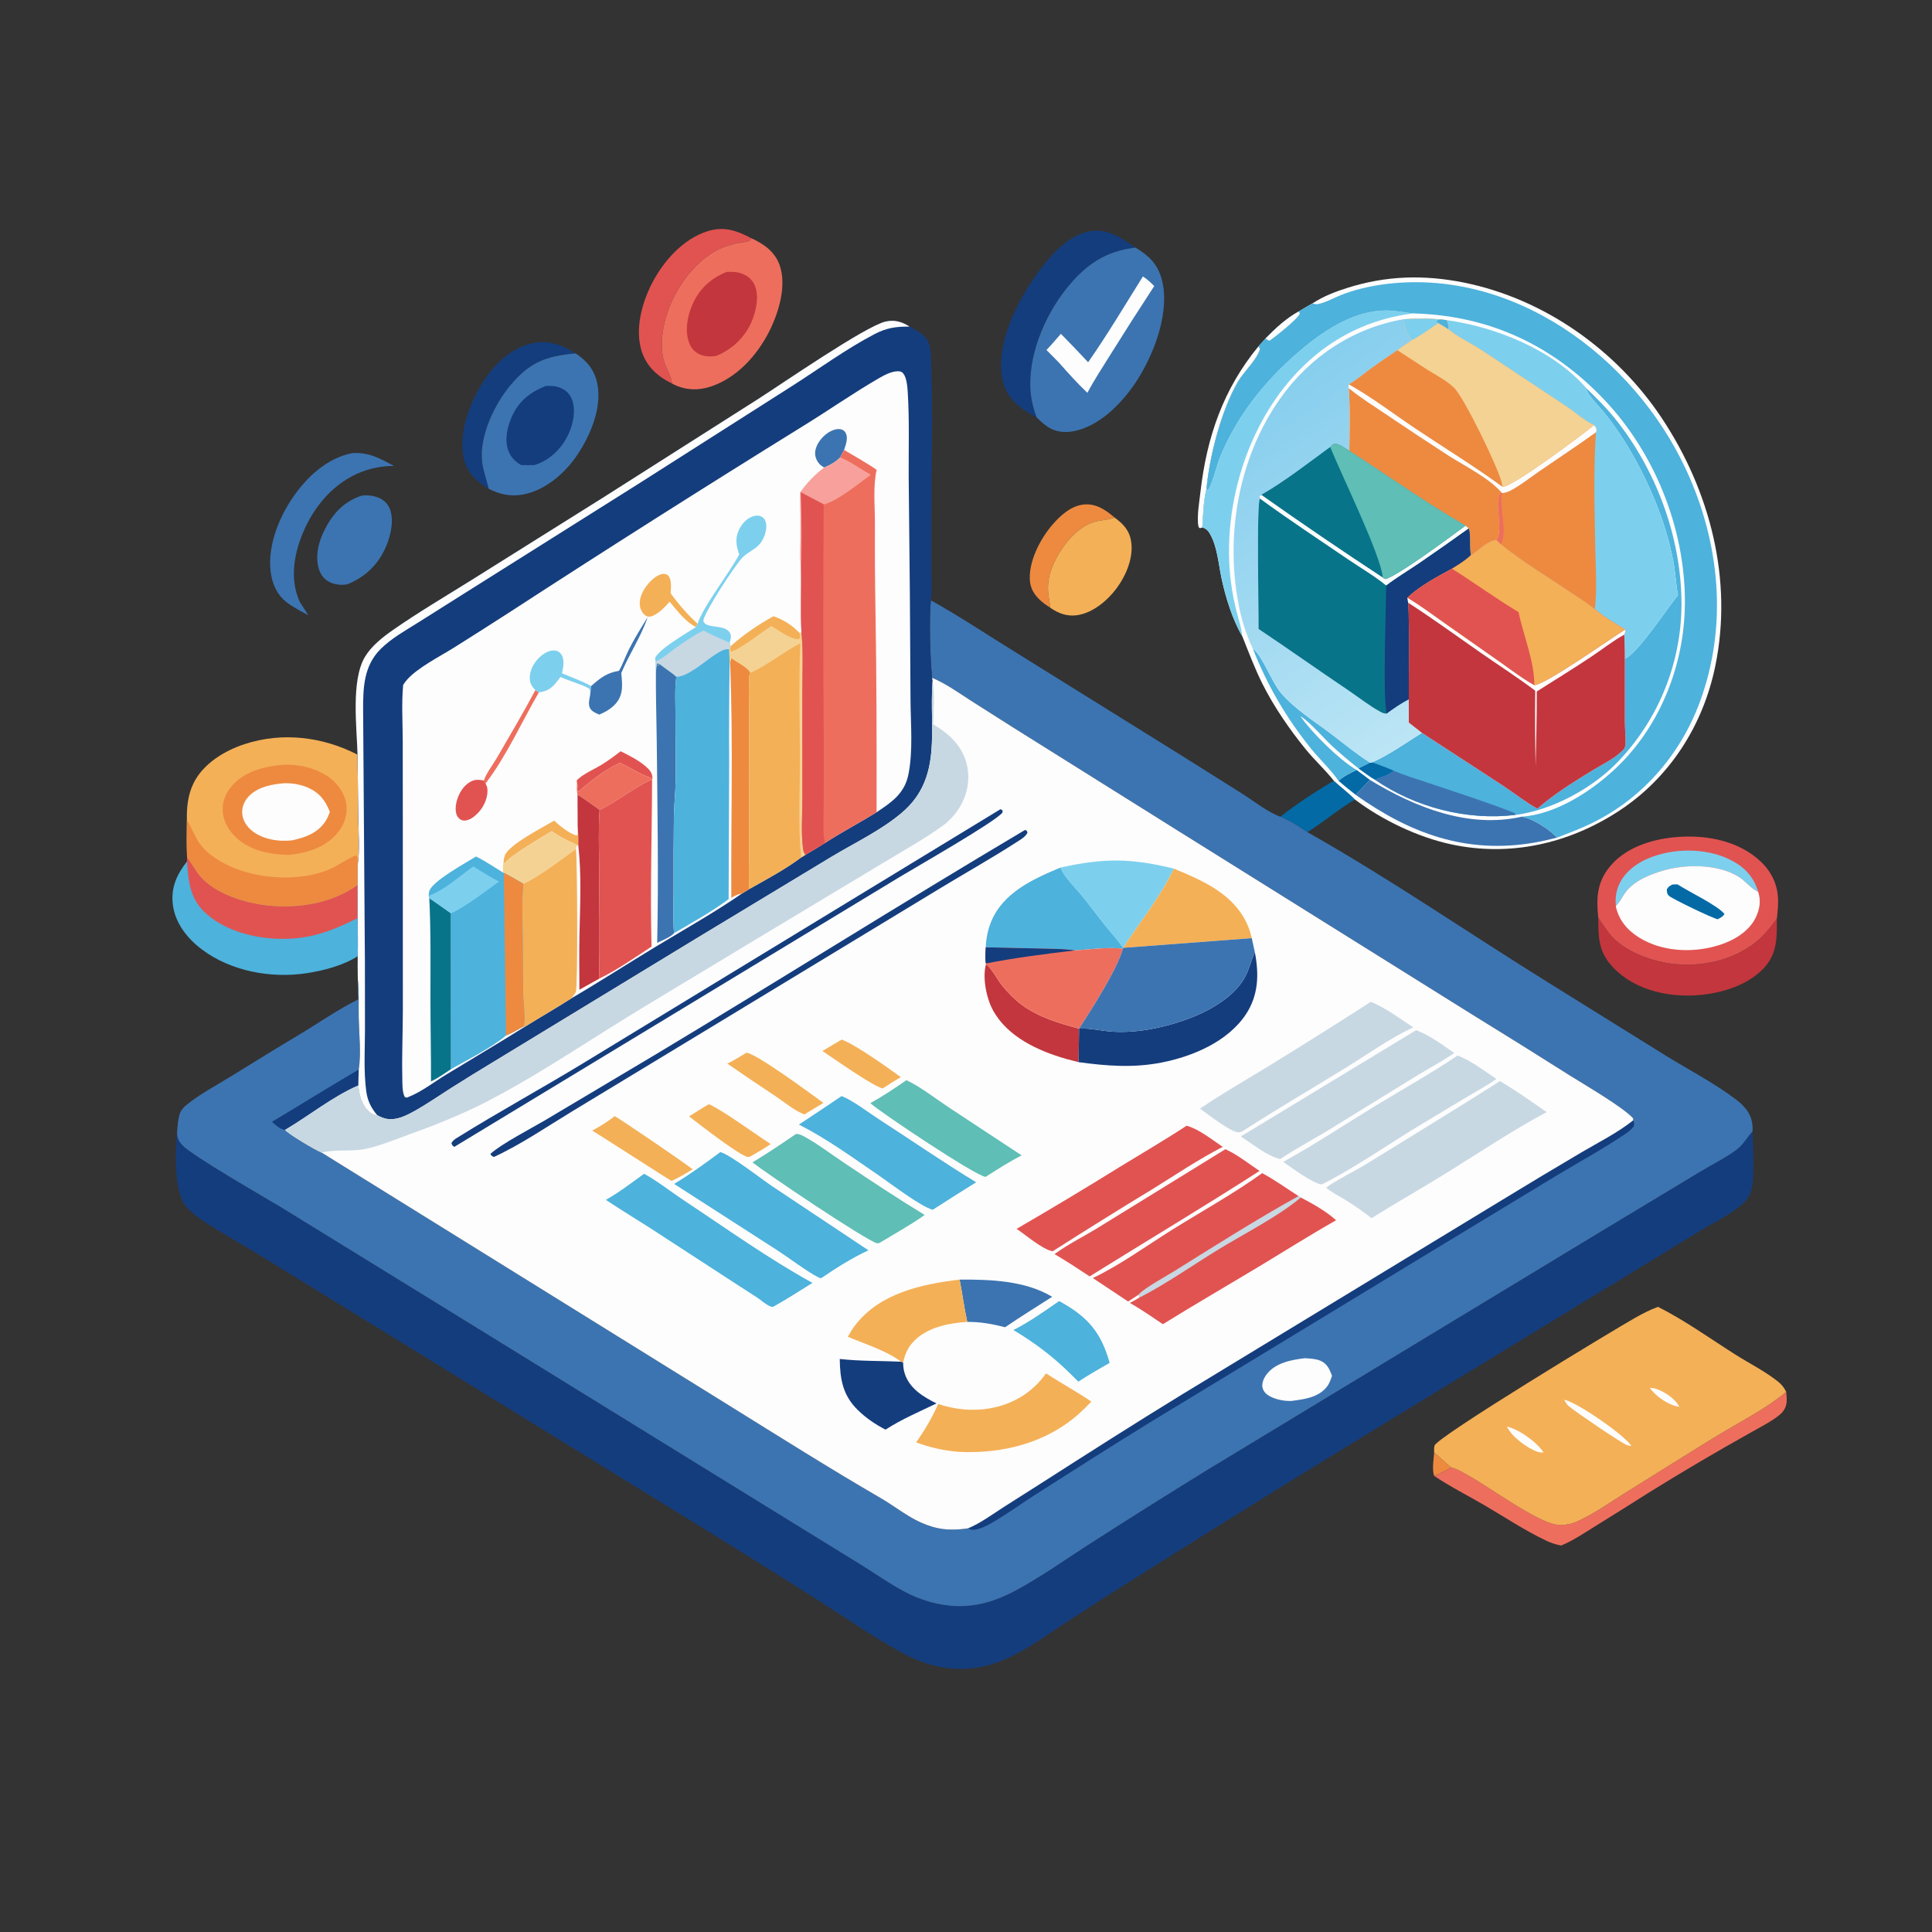 <?xml version="1.0" encoding="utf-8" ?>
<svg xmlns="http://www.w3.org/2000/svg" xmlns:xlink="http://www.w3.org/1999/xlink" width="1595" height="1595">
	<rect width="100%" height="100%" fill="#333333" stroke="none"/>
	<path fill="#ED8A40" transform="scale(1.558 1.558)" d="M759.947 769.716C763.099 772.218 765.911 775.114 769.057 777.607C766.113 779.234 763.123 780.971 759.926 782.059C758.739 778.687 759.701 773.331 759.947 769.716Z"/>
	<path fill="#FEFDFD" transform="scale(1.558 1.558)" d="M666.851 183.524L667.693 184.803C666.374 190.316 659.141 196.931 656.107 202.07C647.32 216.953 640.863 241.682 639.306 259.136C637.664 265.505 637.574 272.944 637.078 279.509L635.896 279.9L635.241 279.468C635.052 278.881 634.887 278.367 634.835 277.747C634.366 272.2 635.495 266.049 636.128 260.53C639.436 231.693 648.191 206.128 666.851 183.524Z"/>
	<path fill="#036AA6" transform="scale(1.558 1.558)" d="M706.763 413.697C710.4 417.056 714.57 420.13 717.991 423.662C709.88 428.256 701.186 435.762 692.761 440.947C688.282 437.946 683.467 434.779 678.452 432.778C687.438 425.674 696.949 419.59 706.763 413.697Z"/>
	<path fill="#ED8A40" transform="scale(1.558 1.558)" d="M556.397 321.912C555.328 321.248 554.269 320.566 553.272 319.795C549.395 316.798 546.327 313.255 545.784 308.191C544.72 298.259 550.878 286.184 557.059 278.773C561.495 273.455 567.525 267.769 574.785 267.29C581.14 266.871 586.057 270.372 590.635 274.262C590.339 274.359 590.044 274.46 589.747 274.554C586.537 275.574 583.054 275.602 579.81 276.559C571.112 279.126 563.834 288.015 559.747 295.727C556.489 301.877 554.674 307.829 555.492 314.85C555.757 317.126 556.429 319.649 556.397 321.912Z"/>
	<path fill="#143D7D" transform="scale(1.558 1.558)" d="M258.914 258.967C258.755 258.875 258.595 258.787 258.438 258.693C252.244 254.991 247.523 250.434 245.803 243.146C242.708 230.03 248.661 214.159 255.479 203.151C261.429 193.544 270.402 184.534 281.763 181.934C290.421 179.953 297.8 182.737 305.006 187.266C289.221 188.752 280.786 191.783 270.286 204.358C262.009 214.269 254.08 231.077 255.432 244.314C255.94 249.288 257.862 254.101 258.914 258.967Z"/>
	<path fill="#E15351" transform="scale(1.558 1.558)" d="M356.091 203.209L355.453 202.898C348.186 199.292 342.501 193.96 339.996 186.009C336.39 174.557 340.035 160.872 345.281 150.512C351.285 138.652 361.804 126.685 374.831 122.544C383.612 119.754 390.371 122.164 398.103 126.235C397.808 126.658 397.657 127.234 397.218 127.504C395.828 128.36 391.634 128.588 389.86 129.013C385.843 129.973 381.688 131.466 378.132 133.587C361.049 143.777 347.97 168.902 351.194 188.837C351.962 193.585 355.764 198.963 356.091 203.209Z"/>
	<path fill="#3C74B1" transform="scale(1.558 1.558)" d="M186.763 240.088C195.526 239.564 201.399 242.961 208.796 246.895Q206.242 246.88 203.702 247.141Q201.161 247.402 198.664 247.937Q196.167 248.471 193.742 249.273Q191.318 250.075 188.994 251.134C174.689 257.695 164.692 270.801 159.338 285.338C155.355 296.153 153.933 308.228 158.877 318.967L163.388 326.049C160.118 324.235 156.736 322.438 153.605 320.389C148.179 316.84 145.147 311.882 143.858 305.57C141.021 291.686 147.026 275.713 154.674 264.329C162.259 253.038 173.006 242.761 186.763 240.088Z"/>
	<path fill="#3C74B1" transform="scale(1.558 1.558)" d="M191.817 262.577C194.709 262.283 197.412 262.56 200.158 263.572C202.961 264.604 205.198 266.523 206.406 269.278C208.946 275.064 207.135 283.403 204.788 289.059C200.697 298.916 193.82 305.65 183.988 309.631C180.879 310.132 177.861 309.88 174.958 308.572C171.98 307.231 170.046 304.805 169.046 301.729C166.742 294.641 168.908 286.73 172.217 280.326C176.629 271.785 182.53 265.576 191.817 262.577Z"/>
	<path fill="#C3363D" transform="scale(1.558 1.558)" d="M846.909 486.298C849.263 489.633 851.482 493.378 854.243 496.373C861.017 503.722 873.12 508.494 882.772 510.187C898.2 512.895 915.234 509.992 928.151 500.907C933.602 497.073 937.557 492.152 941.531 486.878C941.608 496.77 941.78 505.525 934.442 513.214C924.811 523.305 908.512 527.385 895.002 527.534C880.996 527.689 865.999 523.728 855.798 513.672C847.061 505.059 846.983 497.855 846.909 486.298Z"/>
	<path fill="#F4B057" transform="scale(1.558 1.558)" d="M590.635 274.262C595.145 277.569 598.385 280.926 599.345 286.693C600.786 295.34 596.732 304.934 591.643 311.77C586.775 318.31 579.051 324.782 570.762 325.987C565.467 326.757 560.729 325.031 556.448 321.962C556.429 321.948 556.414 321.928 556.397 321.912C556.429 319.649 555.757 317.126 555.492 314.85C554.674 307.829 556.489 301.877 559.747 295.727C563.834 288.015 571.112 279.126 579.81 276.559C583.054 275.602 586.537 275.574 589.747 274.554C590.044 274.46 590.339 274.359 590.635 274.262Z"/>
	<path fill="#EE6E5D" transform="scale(1.558 1.558)" d="M946.499 737.582C946.834 741.606 947.329 744.699 944.641 748.085C941.8 751.663 931.969 756.658 927.628 759.135Q900.297 774.393 873.709 790.913Q859.76 799.773 845.708 808.469C839.773 812.14 833.75 816.262 827.3 818.956C824.35 818.443 821.868 817.588 819.165 816.303C808.029 811.011 797.381 803.936 786.729 797.688C777.832 792.471 768.487 787.81 759.926 782.059C763.123 780.971 766.113 779.234 769.057 777.607C772.055 778.282 775.598 780.522 778.28 781.994C789.035 787.896 815.111 807.101 825.328 807.977C829.05 808.297 832.62 807.649 835.998 806.083C844.703 802.049 852.721 796.427 860.811 791.306L892.57 771.504C900.215 766.767 907.825 761.936 915.584 757.39C926.238 751.147 936.905 745.445 946.499 737.582Z"/>
	<path fill="#143D7D" transform="scale(1.558 1.558)" d="M549.372 221.244C547.386 220.261 545.472 219.094 543.606 217.901C537.469 213.978 532.745 208.606 531.231 201.302C527.59 183.74 537.451 163.083 546.877 148.877C553.713 138.574 564.426 124.9 577.452 122.54C586.895 120.829 594.38 126.178 601.714 131.227C585.649 132.988 575.066 140.476 565.04 152.994C553.259 167.703 544.065 189.854 546.262 208.991C546.739 213.148 547.846 217.349 549.372 221.244Z"/>
	<path fill="#3C74B1" transform="scale(1.558 1.558)" d="M305.006 187.266C310.97 191.204 314.961 195.921 316.474 203.129C319.171 215.969 312.766 230.919 305.713 241.331C299.179 250.977 288.772 259.913 277.009 262.061C270.47 263.254 264.727 261.931 258.914 258.967C257.862 254.101 255.94 249.288 255.432 244.314C254.08 231.077 262.009 214.269 270.286 204.358C280.786 191.783 289.221 188.752 305.006 187.266Z"/>
	<path fill="#143D7D" transform="scale(1.558 1.558)" d="M289.252 204.503C292.183 204.391 294.836 204.522 297.545 205.765C300.336 207.046 302.283 209.247 303.26 212.155C305.327 218.314 303.402 226.026 300.439 231.65C296.797 238.564 290.658 244.131 283.155 246.462C280.825 246.534 278.473 246.456 276.142 246.447C273.156 244.636 270.971 242.658 269.588 239.377C267.197 233.702 268.644 226.779 270.996 221.293C274.688 212.682 280.692 207.892 289.252 204.503Z"/>
	<path fill="#4DB2DC" transform="scale(1.558 1.558)" d="M99.106 453.997C101.656 457.54 103.732 461.652 106.665 464.87C114.118 473.045 127.278 477.514 137.897 479.217C155.157 481.986 175.121 479.305 189.521 468.85L189.523 486.523C189.535 493.223 189.786 500.008 189.551 506.698C181.819 511.632 171.437 514.331 162.447 515.696C143.632 518.553 122.381 514.679 106.967 503.095C99.336 497.361 92.874 489.274 91.616 479.555C90.437 470.44 93.617 463.462 99.085 456.459L99.106 453.997Z"/>
	<path fill="#E15351" transform="scale(1.558 1.558)" d="M99.106 453.997C101.656 457.54 103.732 461.652 106.665 464.87C114.118 473.045 127.278 477.514 137.897 479.217C155.157 481.986 175.121 479.305 189.521 468.85L189.523 486.523C178.421 492.003 168.291 496.291 155.809 497.263C140.225 498.476 121.702 494.968 109.611 484.447C100.67 476.668 99.824 467.45 99.085 456.459L99.106 453.997Z"/>
	<path fill="#EE6E5D" transform="scale(1.558 1.558)" d="M398.103 126.235C404.676 129.175 410.561 133.337 413.087 140.404C416.997 151.344 412.637 165.628 407.638 175.546C401.197 188.327 390.428 200.289 376.51 204.878C369.913 207.053 363.017 206.782 356.795 203.586C356.558 203.464 356.326 203.335 356.091 203.209C355.764 198.963 351.962 193.585 351.194 188.837C347.97 168.902 361.049 143.777 378.132 133.587C381.688 131.466 385.843 129.973 389.86 129.013C391.634 128.588 395.828 128.36 397.218 127.504C397.657 127.234 397.808 126.658 398.103 126.235Z"/>
	<path fill="#C3363D" transform="scale(1.558 1.558)" d="M385.131 144.073C387.663 143.997 390.065 143.954 392.496 144.768C395.773 145.866 398.458 147.837 399.878 151.056C402.321 156.595 400.779 164.307 398.564 169.746C394.951 178.616 388.32 184.852 379.606 188.599C376.811 188.999 374.334 189.062 371.631 188.114C368.691 187.082 366.585 185.044 365.383 182.182C362.761 175.931 364.116 167.881 366.716 161.815C370.42 153.169 376.438 147.552 385.131 144.073Z"/>
	<path fill="#3C74B1" transform="scale(1.558 1.558)" d="M601.714 131.227C608.797 135.525 613.447 139.833 615.644 148.187C619.973 164.65 612.112 185.84 603.634 199.747C596.378 211.649 584.113 225.069 569.925 228.285C564.983 229.405 559.875 229.148 555.498 226.384C553.244 224.961 551.294 223.077 549.372 221.244C547.846 217.349 546.739 213.148 546.262 208.991C544.065 189.854 553.259 167.703 565.04 152.994C575.066 140.476 585.649 132.988 601.714 131.227Z"/>
	<path fill="#FEFDFD" transform="scale(1.558 1.558)" d="M605.608 146.495C607.924 147.94 609.7 149.671 611.614 151.584Q599.853 169.557 588.482 187.779C584.315 194.493 579.888 201.162 576.199 208.152C570.842 203.067 565.963 197.623 561.079 192.092L554.519 185.456C557.185 182.734 559.636 179.747 562.148 176.881Q569.482 184.309 576.588 191.956C586.872 177.264 596.085 161.694 605.608 146.495Z"/>
	<path fill="#E15351" transform="scale(1.558 1.558)" d="M846.909 486.298C845.813 476.048 846.17 467.678 852.895 459.379C861.084 449.275 874.587 444.886 887.111 443.67C902.303 442.195 918.902 444.775 930.982 454.75C937.206 459.89 941.27 466.436 942.051 474.589C942.448 478.74 941.978 482.759 941.531 486.878C937.557 492.152 933.602 497.073 928.151 500.907C915.234 509.992 898.2 512.895 882.772 510.187C873.12 508.494 861.017 503.722 854.243 496.373C851.482 493.378 849.263 489.633 846.909 486.298Z"/>
	<path fill="#7CD0EE" transform="scale(1.558 1.558)" d="M856.243 480.041C855.81 475.801 856.397 471.687 858.332 467.862C862.143 460.326 870.121 455.564 877.962 453.176C890.729 449.287 906.178 449.79 918.056 456.216C924.865 459.9 929.458 465.065 931.637 472.574C931.371 472.439 931.103 472.308 930.839 472.168C927.389 470.335 924.779 466.788 921.446 464.69C910.641 457.889 893.881 457.781 881.982 461.132C874.719 463.176 866.073 466.544 861.409 472.761C859.634 475.127 858.421 478.04 856.243 480.041Z"/>
	<path fill="#FEFDFD" transform="scale(1.558 1.558)" d="M856.243 480.041C858.421 478.04 859.634 475.127 861.409 472.761C866.073 466.544 874.719 463.176 881.982 461.132C893.881 457.781 910.641 457.889 921.446 464.69C924.779 466.788 927.389 470.335 930.839 472.168C931.103 472.308 931.371 472.439 931.637 472.574C933.187 477.3 932.502 481.69 930.367 486.144C926.82 493.545 918.857 498.274 911.302 500.698C898.434 504.826 883.181 504.586 871.052 498.222C864.502 494.785 859.124 489.792 856.832 482.573C856.573 481.756 856.254 480.902 856.243 480.041Z"/>
	<path fill="#036AA6" transform="scale(1.558 1.558)" d="M886.35 468.654C887.204 468.607 888.061 468.629 888.917 468.632C894.981 472.577 909.971 479.676 913.792 484.297C912.935 485.814 911.686 486.236 910.201 487.108C907.336 486.515 886.582 476.512 884.538 474.818C883.293 473.787 883.222 472.636 883.261 471.18C884.267 469.587 884.714 469.471 886.35 468.654Z"/>
	<path fill="#F4B057" transform="scale(1.558 1.558)" d="M99.031 434.456C98.863 427.796 99.593 421.056 102.557 415.016C107.664 404.606 119.004 397.761 129.676 394.281C149.659 387.765 171 390.393 189.455 399.875L189.866 434.068C190.004 441.832 190.701 450.347 189.57 458.038L189.521 468.85C175.121 479.305 155.157 481.986 137.897 479.217C127.278 477.514 114.118 473.045 106.665 464.87C103.732 461.652 101.656 457.54 99.106 453.997C98.863 447.478 98.947 440.977 99.031 434.456Z"/>
	<path fill="#ED8A40" transform="scale(1.558 1.558)" d="M99.031 434.456L99.295 434.872C101.593 438.581 103.021 442.81 105.425 446.436C110.986 454.826 123.447 460.49 132.918 462.802C146.061 466.011 162.92 465.977 175.413 460.257C179.998 458.158 184.179 454.924 188.891 453.155C189.416 454.849 189.536 456.269 189.57 458.038L189.521 468.85C175.121 479.305 155.157 481.986 137.897 479.217C127.278 477.514 114.118 473.045 106.665 464.87C103.732 461.652 101.656 457.54 99.106 453.997C98.863 447.478 98.947 440.977 99.031 434.456Z"/>
	<path fill="#ED8A40" transform="scale(1.558 1.558)" d="M150.322 405.215C158.71 404.933 167.562 406.986 174.444 411.937C179.191 415.353 182.678 420.423 183.515 426.275C184.265 431.516 182.483 436.777 179.237 440.881C172.786 449.039 163.074 451.871 153.159 453.038C143.771 452.753 134.525 451.265 126.906 445.345C122.15 441.648 118.618 436.349 118.055 430.255C117.58 425.112 119.529 420.212 122.908 416.385C129.791 408.589 140.365 405.964 150.322 405.215Z"/>
	<path fill="#FEFDFD" transform="scale(1.558 1.558)" d="M148.795 415.19C153.377 414.657 158.777 415.447 162.976 417.275C169.168 419.97 172.433 424.11 174.777 430.229C174.124 432.018 173.447 433.733 172.376 435.321C168.125 441.625 161.596 443.815 154.559 445.328C147.991 445.973 140.745 445.026 135.131 441.374C131.889 439.265 129.223 436.17 128.506 432.281C127.906 429.031 128.826 425.749 130.816 423.14C135.003 417.654 142.283 415.894 148.795 415.19Z"/>
	<path fill="#F4B057" transform="scale(1.558 1.558)" d="M878.536 692.477C892.854 699.68 906.242 709.351 919.79 717.926C927.111 722.559 935.201 726.563 941.986 731.96C944.09 733.634 945.334 735.156 946.499 737.582C936.905 745.445 926.238 751.147 915.584 757.39C907.825 761.936 900.215 766.767 892.57 771.504L860.811 791.306C852.721 796.427 844.703 802.049 835.998 806.083C832.62 807.649 829.05 808.297 825.328 807.977C815.111 807.101 789.035 787.896 778.28 781.994C775.598 780.522 772.055 778.282 769.057 777.607C765.911 775.114 763.099 772.218 759.947 769.716C759.895 768.521 759.804 767.154 760.158 765.998C761.595 761.306 854.972 704.766 866.363 698.341C870.316 696.111 874.28 694.069 878.536 692.477Z"/>
	<path fill="#FEFDFD" transform="scale(1.558 1.558)" d="M874.24 735.416C875.383 735.467 876.396 735.577 877.489 735.935C882.025 737.422 887.726 741.154 889.825 745.468C889.506 745.419 889.186 745.37 888.869 745.306C883.775 744.277 877.158 739.746 874.24 735.416Z"/>
	<path fill="#FEFDFD" transform="scale(1.558 1.558)" d="M798.528 755.93C805.088 757.49 814.219 764.034 817.918 769.632C816.926 769.661 815.901 769.674 814.945 769.358C809.319 767.501 800.935 761.273 798.528 755.93Z"/>
	<path fill="#FEFDFD" transform="scale(1.558 1.558)" d="M828.889 741.762C829.08 741.799 829.272 741.83 829.462 741.874C836.106 743.414 860.768 760.385 864.461 766.183C863.657 766.146 863.004 766.049 862.235 765.787C859.268 764.777 834.829 748.124 831.295 745.125C830.189 744.186 829.537 743.04 828.889 741.762Z"/>
	<path fill="#143D7D" transform="scale(1.558 1.558)" d="M93.857 599.458C93.705 602.701 94.491 604.457 96.661 606.851C101.704 612.416 140.785 634.771 149.532 640.078L230.701 690.06L403.446 796.622L455.704 828.829C463.493 833.622 470.993 839.007 479.075 843.304C487.693 847.886 497.349 850.807 507.139 851.06C518.148 851.345 528.172 848.147 537.813 843.002C551.177 835.869 563.629 826.99 576.347 818.787Q607.959 798.472 639.953 778.765L845.587 654.21L901.323 620.624C906.723 617.349 918.029 611.596 921.927 607.722C924.479 605.186 926.284 602.11 928.66 599.472C928.915 607.873 929.342 616.591 928.894 624.979C928.618 630.15 927.334 634.516 923.36 637.993C916.849 643.689 908.237 647.765 900.812 652.236L866.722 673.078L737.101 752.165Q669.936 793.071 603.43 835.041Q584.525 846.892 565.841 859.088C556.754 865.051 547.727 871.632 538.083 876.664C527.406 882.236 516.502 885.125 504.408 884.14C494.671 883.348 485.784 880.156 477.272 875.453C462.392 867.23 448.055 857.219 433.69 848.09Q396.46 824.411 358.844 801.35L189.145 696.831L133.175 662.426C125.734 657.884 118.077 653.675 110.728 648.984C106.402 646.223 101.521 642.983 98.286 638.926C92.156 631.238 92.784 609.109 93.857 599.458Z"/>
	<path fill="#3C74B1" transform="scale(1.558 1.558)" d="M493.252 318.1C508.846 326.797 523.744 336.76 538.936 346.131L627.773 401.407L658.425 420.693C664.589 424.623 671.629 430.291 678.452 432.778C683.467 434.779 688.282 437.946 692.761 440.947C736.745 465.763 778.451 494.632 821.359 521.232L883.354 559.794C895.367 567.16 908.626 574.057 919.83 582.581C923.501 585.374 926.739 588.629 928.052 593.186C928.616 595.146 928.758 597.436 928.66 599.472C926.284 602.11 924.479 605.186 921.927 607.722C918.029 611.596 906.723 617.349 901.323 620.624L845.587 654.21L639.953 778.765Q607.959 798.472 576.347 818.787C563.629 826.99 551.177 835.869 537.813 843.002C528.172 848.147 518.148 851.345 507.139 851.06C497.349 850.807 487.693 847.886 479.075 843.304C470.993 839.007 463.493 833.622 455.704 828.829L403.446 796.622L230.701 690.06L149.532 640.078C140.785 634.771 101.704 612.416 96.661 606.851C94.491 604.457 93.705 602.701 93.857 599.458C94.155 596.427 94.282 593.134 95.258 590.231C96.195 587.442 98.302 585.827 100.568 584.117C107.465 578.909 115.191 574.764 122.547 570.246C134.374 562.982 146.13 555.647 158.058 548.546C168.568 542.289 178.832 535.032 189.763 529.597C189.542 525.963 189.526 522.379 189.596 518.74C190.36 525.485 189.943 532.503 190.085 539.294C190.267 547.981 191.424 558.178 190.095 566.748C190.025 569.554 189.9 572.37 189.893 575.176C176.24 581.089 163.901 591.168 151.075 598.728C152.553 600.83 167.754 609.788 170.459 610.768L386.005 744.548C412.777 761.171 439.492 778.044 466.743 793.866C473.747 797.933 480.508 803.398 487.838 806.706C496.445 810.589 503.702 811.262 512.977 809.839C519.435 807.164 525.652 802.576 531.511 798.793L551.78 785.903C576.543 770.058 601.399 754.158 626.476 738.821L795.844 635.91Q816.795 623.122 837.938 610.653C847.188 605.198 857.062 600.302 865.472 593.596C865.505 593.258 865.321 592.739 865.244 592.402C859.323 586.233 840.491 575.299 832.363 570.212Q806.526 553.84 780.47 537.82L625.326 440.913L537.27 385.76L514.295 371.17C507.683 366.913 501.187 362.214 493.91 359.161C492.853 348.921 492.288 328.269 493.252 318.1Z"/>
	<path fill="#143D7D" transform="scale(1.558 1.558)" d="M144.115 594.437C159.482 585.258 174.635 575.786 190.095 566.748C190.025 569.554 189.9 572.37 189.893 575.176C176.24 581.089 163.901 591.168 151.075 598.728C148.222 598.279 146.174 596.297 144.115 594.437Z"/>
	<path fill="#FEFDFD" transform="scale(1.558 1.558)" d="M691.502 719.693C693.996 719.865 697.101 720.009 699.44 720.946C703.258 722.475 704.449 725.434 705.819 728.988C705.136 731.018 704.521 732.96 703.203 734.686C698.676 740.614 690.887 741.513 684.019 742.372C680.291 742.389 676.306 741.676 672.985 739.926C670.997 738.878 669.497 737.466 668.982 735.212C668.455 732.906 669.789 730.082 671.134 728.295C675.765 722.14 684.33 720.528 691.502 719.693Z"/>
	<path fill="#143D7D" transform="scale(1.558 1.558)" d="M865.472 593.596C865.88 594.9 866.121 595.49 865.7 596.849C864.481 598.482 863.016 599.631 861.343 600.768C849.401 608.879 836.495 615.858 824.124 623.323L754.215 665.721L609.688 753.514C589.243 766.106 568.943 779.003 548.712 791.937C541.83 796.336 535.185 801.152 528.206 805.391C524.932 807.38 520.312 810.133 516.459 810.548C514.994 810.706 514.217 810.607 512.977 809.839C519.435 807.164 525.652 802.576 531.511 798.793L551.78 785.903C576.543 770.058 601.399 754.158 626.476 738.821L795.844 635.91Q816.795 623.122 837.938 610.653C847.188 605.198 857.062 600.302 865.472 593.596Z"/>
	<path fill="#FEFDFD" transform="scale(1.558 1.558)" d="M695.509 160.75C701.204 156.981 707.609 154.545 714.095 152.498C734.591 146.028 754.751 145.501 775.717 149.738C818.365 158.355 856.697 185.568 880.639 221.66C906.17 260.149 918.343 307.199 908.917 352.932C902.406 384.524 884.687 412.278 857.529 429.921C831.053 447.12 800.037 454.12 768.895 447.394C751.314 443.597 732.433 434.598 717.991 423.662C714.57 420.13 710.4 417.056 706.763 413.697C702.148 407.828 696.504 402.741 691.783 396.921C683.278 386.437 675.06 374.51 669.004 362.451C664.893 354.264 661.656 345.592 658.258 337.09C652.99 328.135 649.426 316.465 647.272 306.35C645.683 298.887 645.04 289.676 641.217 282.977C640.198 281.193 639.117 280.011 637.078 279.509C637.574 272.944 637.664 265.505 639.306 259.136C640.863 241.682 647.32 216.953 656.107 202.07C659.141 196.931 666.374 190.316 667.693 184.803L666.851 183.524L670.615 179.351C675.991 173.911 681.36 168.872 688.073 165.119C690.515 163.59 692.999 162.163 695.509 160.75Z"/>
	<path fill="#036AA6" transform="scale(1.558 1.558)" d="M718.804 407.98C721.18 409.74 723.588 411.472 725.922 413.286L718.345 421.161Q713.698 417.581 709.267 413.737C711.886 411.348 715.665 409.608 718.804 407.98Z"/>
	<path fill="#4DB2DC" transform="scale(1.558 1.558)" d="M663.836 343.662C668.94 347.419 673.84 361.432 678.808 367.247C685.973 375.632 696.424 382.141 705.221 388.787C712.09 393.977 718.712 399.542 726.01 404.137L719.937 407.222C714.912 403.241 709.99 399.202 705.334 394.79C701.022 390.702 693.695 382.178 688.999 379.418C694.948 388.041 709.536 402.554 718.804 407.98C715.665 409.608 711.886 411.348 709.267 413.737C705.125 407.721 699.425 402.557 694.823 396.848C681.622 380.473 671.521 363.247 663.836 343.662Z"/>
	<path fill="#3C74B1" transform="scale(1.558 1.558)" d="M725.922 413.286C749.821 427.801 778.042 439.137 806.426 432.752C812.055 433.675 821.19 439.496 825.074 443.829C821.083 444.847 817.095 445.804 813.034 446.499C777.105 452.653 747.401 441.82 718.345 421.161L725.922 413.286Z"/>
	<path fill="#7CD0EE" transform="scale(1.558 1.558)" d="M639.306 259.136L639.93 259.781C641.947 257.969 644.706 246.908 645.822 243.914C647.919 238.291 650.681 232.785 653.618 227.557C663.094 210.692 676.46 195.962 691.382 183.732C703.298 173.966 718.32 164.625 734.26 164.51C739.164 164.475 744.15 165.58 749.036 166.069C720.852 169.472 697.521 183.455 680.115 205.713C658.298 233.61 647.754 273.144 652.251 308.398Q653.289 316.61 655.404 324.612C656.437 328.677 657.899 332.91 658.258 337.09C652.99 328.135 649.426 316.465 647.272 306.35C645.683 298.887 645.04 289.676 641.217 282.977C640.198 281.193 639.117 280.011 637.078 279.509C637.574 272.944 637.664 265.505 639.306 259.136Z"/>
	<path fill="#4DB2DC" transform="scale(1.558 1.558)" d="M840.631 205.756C845.902 210.846 851.069 215.942 855.675 221.661C877.211 248.4 890.488 283.624 890.987 318.068Q891.009 319.553 890.995 321.039Q890.98 322.524 890.929 324.009Q890.879 325.494 890.791 326.977Q890.704 328.46 890.58 329.94Q890.457 331.421 890.297 332.898Q890.137 334.375 889.941 335.847Q889.745 337.32 889.512 338.787Q889.28 340.255 889.012 341.716Q888.744 343.177 888.44 344.631Q888.136 346.086 887.797 347.532Q887.457 348.978 887.082 350.416Q886.707 351.853 886.297 353.281Q885.887 354.709 885.442 356.126Q884.997 357.544 884.517 358.95Q884.038 360.356 883.524 361.75Q883.01 363.143 882.461 364.524Q881.913 365.905 881.331 367.272Q880.75 368.639 880.134 369.991Q879.519 371.343 878.871 372.68Q878.223 374.017 877.542 375.337Q876.861 376.658 876.148 377.961Q875.435 379.264 874.691 380.55Q873.946 381.835 873.17 383.102Q872.394 384.369 871.587 385.616Q870.78 386.863 869.943 388.091Q869.105 389.318 868.238 390.524Q867.371 391.73 866.474 392.915Q865.578 394.099 864.652 395.262Q863.727 396.424 862.774 397.563Q861.82 398.702 860.839 399.818Q859.858 400.933 858.849 402.024Q857.841 403.115 856.806 404.181C843.338 418.001 822.24 429.367 803.012 431.821C777.256 434.947 749.841 427.785 728.493 413.12C725.537 411.398 722.738 409.196 719.937 407.222L726.01 404.137L727.136 403.964C736.331 399.846 744.935 393.676 753.46 388.332L796.36 416.279C802.427 420.242 808.323 425.044 814.643 428.497C823.525 420.706 833.732 414.43 843.761 408.26C848.824 405.145 855.46 402.036 859.635 397.806C860.541 396.888 861.056 396.469 861.194 395.157C861.616 391.151 860.999 386.476 860.99 382.389L860.98 349.103C868.098 346.073 883.146 322.533 889.174 315.417C888.036 309.641 887.843 303.693 886.754 297.881C883.499 280.517 877.259 264.018 869.144 248.366C863.588 237.649 856.943 226.917 849.205 217.639C847.002 214.998 840.921 209.108 840.631 205.756Z"/>
	<path fill="#036AA6" transform="scale(1.558 1.558)" d="M727.136 403.964C730.896 405.412 734.816 406.713 738.481 408.373C736.056 410.755 731.656 411.903 728.493 413.12C725.537 411.398 722.738 409.196 719.937 407.222L726.01 404.137L727.136 403.964Z"/>
	<path fill="#3C74B1" transform="scale(1.558 1.558)" d="M738.481 408.373C744.519 411.022 751.086 412.888 757.331 415.017C772.439 420.165 787.82 424.972 802.663 430.834L803.012 431.821C777.256 434.947 749.841 427.785 728.493 413.12C731.656 411.903 736.056 410.755 738.481 408.373Z"/>
	<defs>
		<linearGradient id="gradient_0" gradientUnits="userSpaceOnUse" x1="670.438" y1="208.814" x2="778.828" y2="369.575">
			<stop offset="0" stop-color="#87CEEE"/>
			<stop offset="1" stop-color="#BBE5F5"/>
		</linearGradient>
	</defs>
	<path fill="url(#gradient_0)" transform="scale(1.558 1.558)" d="M663.836 343.662C659.942 335.397 657.616 327.557 656 318.571C649.449 282.125 656.666 242.112 678.085 211.577C693.769 189.217 716.816 173.821 743.776 169.153C744.371 173.133 745.47 177.139 748.179 180.25C745.635 182.016 742.935 183.702 740.494 185.599Q733.275 190.372 726.263 195.443C722.521 198.186 718.86 201.281 714.89 203.673C714.419 204.675 714.381 204.639 714.689 205.695C715.493 216.675 715.135 227.872 714.987 238.878C713.009 237.661 710.048 235.354 707.717 235.155C706.314 235.035 705.748 236.023 704.871 236.91C693.909 244.92 680.043 255.673 668.458 262.181L667.185 263.146L667.575 264.159C665.755 267.991 667.015 324.426 666.875 333.276C682.671 343.823 698.149 354.822 713.906 365.424C719.652 369.29 725.529 373.982 731.573 377.258C732.59 377.81 733.492 378.145 734.664 378.142C738.404 375.413 742.373 372.627 746.496 370.52L746.517 382.873L753.46 388.332C744.935 393.676 736.331 399.846 727.136 403.964L726.01 404.137C718.712 399.542 712.09 393.977 705.221 388.787C696.424 382.141 685.973 375.632 678.808 367.247C673.84 361.432 668.94 347.419 663.836 343.662Z"/>
	<path fill="#7CD0EE" transform="scale(1.558 1.558)" d="M766.584 169.622C792.668 173.267 823.01 185.406 840.631 205.756C840.921 209.108 847.002 214.998 849.205 217.639C856.943 226.917 863.588 237.649 869.144 248.366C877.259 264.018 883.499 280.517 886.754 297.881C887.843 303.693 888.036 309.641 889.174 315.417C883.146 322.533 868.098 346.073 860.98 349.103C861.023 344.829 860.841 340.56 860.689 336.29C861.16 335.225 861.355 334.736 861.137 333.578C855.834 330.244 849.7 326.889 845.101 322.659C841.243 319.526 836.882 316.891 832.769 314.102C820.396 305.709 807.027 297.76 795.392 288.399L792.967 286.144C797.034 280.705 791.157 265.529 795.448 260.749L795.93 261.259C797.705 261.116 799.236 260.575 800.798 259.73C806.088 256.87 811.099 252.816 816.078 249.416C825.96 242.668 835.94 236.024 845.664 229.051C845.736 228.769 845.843 228.494 845.88 228.206C846.062 226.777 845.463 226.357 844.63 225.303C839.703 223.075 835.008 218.703 830.452 215.686L785.586 185.903C779.747 182.046 772.703 178.866 767.38 174.446C768.005 173.101 766.998 170.983 766.584 169.622Z"/>
	<path fill="#ED8A40" transform="scale(1.558 1.558)" d="M845.664 229.051C844.302 248.947 844.992 270.734 845.34 290.785C845.519 301.116 846.347 312.413 845.101 322.659C841.243 319.526 836.882 316.891 832.769 314.102C820.396 305.709 807.027 297.76 795.392 288.399L792.967 286.144C797.034 280.705 791.157 265.529 795.448 260.749L795.93 261.259C797.705 261.116 799.236 260.575 800.798 259.73C806.088 256.87 811.099 252.816 816.078 249.416C825.96 242.668 835.94 236.024 845.664 229.051Z"/>
	<path fill="#EE6E5D" transform="scale(1.558 1.558)" d="M792.967 286.144C797.034 280.705 791.157 265.529 795.448 260.749L795.93 261.259C794.275 269.636 799.053 280.894 795.392 288.399L792.967 286.144Z"/>
	<path fill="#ED8A40" transform="scale(1.558 1.558)" d="M743.776 169.153C750.219 168.793 756.475 168.709 762.921 169.217L766.584 169.622C766.998 170.983 768.005 173.101 767.38 174.446C772.703 178.866 779.747 182.046 785.586 185.903L830.452 215.686C835.008 218.703 839.703 223.075 844.63 225.303C845.463 226.357 846.062 226.777 845.88 228.206C845.843 228.494 845.736 228.769 845.664 229.051C835.94 236.024 825.96 242.668 816.078 249.416C811.099 252.816 806.088 256.87 800.798 259.73C799.236 260.575 797.705 261.116 795.93 261.259L795.448 260.749C791.157 265.529 797.034 280.705 792.967 286.144C788.777 285.938 782.924 292.106 779.388 294.198C778.386 289.567 779.553 284.683 778.304 280.028L776.526 278.536C755.512 266.438 735.354 252.063 714.987 238.878C715.135 227.872 715.493 216.675 714.689 205.695C714.381 204.639 714.419 204.675 714.89 203.673C718.86 201.281 722.521 198.186 726.263 195.443Q733.275 190.372 740.494 185.599C742.935 183.702 745.635 182.016 748.179 180.25C745.47 177.139 744.371 173.133 743.776 169.153Z"/>
	<path fill="#FEFDFD" transform="scale(1.558 1.558)" d="M714.89 203.673C727.066 210.501 738.27 219.138 749.858 226.896C765.247 237.199 781.053 246.856 796.024 257.79L796.527 257.939C802.466 257.254 838.352 230.478 844.63 225.303C845.463 226.357 846.062 226.777 845.88 228.206C845.843 228.494 845.736 228.769 845.664 229.051C835.94 236.024 825.96 242.668 816.078 249.416C811.099 252.816 806.088 256.87 800.798 259.73C799.236 260.575 797.705 261.116 795.93 261.259L795.448 260.749C788.787 253.179 776.24 246.969 767.593 241.467Q751.498 231.03 735.588 220.312C728.588 215.606 721.224 211.006 714.689 205.695C714.381 204.639 714.419 204.675 714.89 203.673Z"/>
	<path fill="#ED8A40" transform="scale(1.558 1.558)" d="M740.494 185.599Q748.312 190.752 756.189 195.814C760.945 198.813 766.52 201.582 770.553 205.54C775.913 210.801 794.515 249.004 795.861 256.281C796.027 257.178 795.992 256.974 796.024 257.79C781.053 246.856 765.247 237.199 749.858 226.896C738.27 219.138 727.066 210.501 714.89 203.673C718.86 201.281 722.521 198.186 726.263 195.443Q733.275 190.372 740.494 185.599Z"/>
	<path fill="#F4D293" transform="scale(1.558 1.558)" d="M743.776 169.153C750.219 168.793 756.475 168.709 762.921 169.217L766.584 169.622C766.998 170.983 768.005 173.101 767.38 174.446C772.703 178.866 779.747 182.046 785.586 185.903L830.452 215.686C835.008 218.703 839.703 223.075 844.63 225.303C838.352 230.478 802.466 257.254 796.527 257.939L796.024 257.79C795.992 256.974 796.027 257.178 795.861 256.281C794.515 249.004 775.913 210.801 770.553 205.54C766.52 201.582 760.945 198.813 756.189 195.814Q748.312 190.752 740.494 185.599C742.935 183.702 745.635 182.016 748.179 180.25C745.47 177.139 744.371 173.133 743.776 169.153Z"/>
	<path fill="#4DB2DC" transform="scale(1.558 1.558)" d="M762.921 169.217L766.584 169.622C766.998 170.983 768.005 173.101 767.38 174.446C765.657 173.268 763.924 172.199 762.098 171.188L761.302 170.643L761.202 169.903L762.921 169.217Z"/>
	<path fill="#7CD0EE" transform="scale(1.558 1.558)" d="M743.776 169.153C750.219 168.793 756.475 168.709 762.921 169.217L761.202 169.903L761.302 170.643L762.098 171.188C757.587 174.272 753.029 177.725 748.179 180.25C745.47 177.139 744.371 173.133 743.776 169.153Z"/>
	<path fill="#4DB2DC" transform="scale(1.558 1.558)" d="M695.509 160.75C697.32 161.413 698.158 161.25 700.039 160.712C703.6 159.691 706.912 157.826 710.334 156.438C717.294 153.615 725.38 151.736 732.781 150.722C801.157 141.356 865.469 188.758 893.363 248.722C911.405 287.508 915.695 331.472 900.705 372.037C890.045 400.885 868.826 424.738 840.734 437.495C835.606 439.823 830.331 441.814 825.074 443.829C821.19 439.496 812.055 433.675 806.426 432.752C824.486 431.46 842.915 419.475 855.794 407.466C878.785 386.03 891.681 354.548 892.735 323.333C894.092 283.166 877.908 241.246 850.325 212.058C822.817 182.95 789.291 167.195 749.036 166.069C744.15 165.58 739.164 164.475 734.26 164.51C718.32 164.625 703.298 173.966 691.382 183.732C676.46 195.962 663.094 210.692 653.618 227.557C650.681 232.785 647.919 238.291 645.822 243.914C644.706 246.908 641.947 257.969 639.93 259.781L639.306 259.136C640.863 241.682 647.32 216.953 656.107 202.07C659.141 196.931 666.374 190.316 667.693 184.803L666.851 183.524L670.615 179.351C675.991 173.911 681.36 168.872 688.073 165.119C690.515 163.59 692.999 162.163 695.509 160.75Z"/>
	<path fill="#FEFDFD" transform="scale(1.558 1.558)" d="M688.073 165.119L688.808 165.983C688.199 168.66 675.632 178.524 672.74 180.55C671.822 180.296 671.344 179.957 670.615 179.351C675.991 173.911 681.36 168.872 688.073 165.119Z"/>
	<path fill="#08748A" transform="scale(1.558 1.558)" d="M704.871 236.91C705.748 236.023 706.314 235.035 707.717 235.155C710.048 235.354 713.009 237.661 714.987 238.878C735.354 252.063 755.512 266.438 776.526 278.536L778.304 280.028C779.553 284.683 778.386 289.567 779.388 294.198C776.454 297.055 772.867 299.216 769.395 301.355C761.44 305.679 752.389 310.469 745.781 316.694L746.159 319.36C747.073 336.308 746.415 353.536 746.496 370.52C742.373 372.627 738.404 375.413 734.664 378.142C733.492 378.145 732.59 377.81 731.573 377.258C725.529 373.982 719.652 369.29 713.906 365.424C698.149 354.822 682.671 343.823 666.875 333.276C667.015 324.426 665.755 267.991 667.575 264.159L667.185 263.146L668.458 262.181C680.043 255.673 693.909 244.92 704.871 236.91Z"/>
	<path fill="#FEFDFD" transform="scale(1.558 1.558)" d="M667.575 264.159L667.185 263.146L668.458 262.181Q700.207 284.613 732.708 305.941C733.214 306.527 733.457 306.564 734.169 306.811C740.293 305.446 769.982 283.418 776.526 278.536L778.304 280.028Q765.255 289.421 751.989 298.504C746.225 302.408 740.092 306.086 734.552 310.283C728.406 305.229 721 300.948 714.404 296.455C698.746 285.787 682.866 275.347 667.575 264.159Z"/>
	<path fill="#143D7D" transform="scale(1.558 1.558)" d="M778.304 280.028C779.553 284.683 778.386 289.567 779.388 294.198C776.454 297.055 772.867 299.216 769.395 301.355C761.44 305.679 752.389 310.469 745.781 316.694L746.159 319.36C747.073 336.308 746.415 353.536 746.496 370.52C742.373 372.627 738.404 375.413 734.664 378.142C733.659 370.3 733.771 362.38 733.766 354.489C733.756 339.717 734.337 325.033 734.552 310.283C740.092 306.086 746.225 302.408 751.989 298.504Q765.255 289.421 778.304 280.028Z"/>
	<path fill="#08748A" transform="scale(1.558 1.558)" d="M704.871 236.91C710.79 251.64 731.631 293.892 732.708 305.941Q700.207 284.613 668.458 262.181C680.043 255.673 693.909 244.92 704.871 236.91Z"/>
	<path fill="#5FBEB5" transform="scale(1.558 1.558)" d="M704.871 236.91C705.748 236.023 706.314 235.035 707.717 235.155C710.048 235.354 713.009 237.661 714.987 238.878C735.354 252.063 755.512 266.438 776.526 278.536C769.982 283.418 740.293 305.446 734.169 306.811C733.457 306.564 733.214 306.527 732.708 305.941C731.631 293.892 710.79 251.64 704.871 236.91Z"/>
	<path fill="#C3363D" transform="scale(1.558 1.558)" d="M779.388 294.198C782.924 292.106 788.777 285.938 792.967 286.144L795.392 288.399C807.027 297.76 820.396 305.709 832.769 314.102C836.882 316.891 841.243 319.526 845.101 322.659C849.7 326.889 855.834 330.244 861.137 333.578C861.355 334.736 861.16 335.225 860.689 336.29C860.841 340.56 861.023 344.829 860.98 349.103L860.99 382.389C860.999 386.476 861.616 391.151 861.194 395.157C861.056 396.469 860.541 396.888 859.635 397.806C855.46 402.036 848.824 405.145 843.761 408.26C833.732 414.43 823.525 420.706 814.643 428.497C808.323 425.044 802.427 420.242 796.36 416.279L753.46 388.332L746.517 382.873L746.496 370.52C746.415 353.536 747.073 336.308 746.159 319.36L745.781 316.694C752.389 310.469 761.44 305.679 769.395 301.355C772.867 299.216 776.454 297.055 779.388 294.198Z"/>
	<path fill="#FEFDFD" transform="scale(1.558 1.558)" d="M745.781 316.694C752.511 320.673 758.74 325.39 765.13 329.881L795.124 350.943C800.924 355.012 806.801 359.585 813.008 362.998C818.316 363.202 854.032 337.892 861.137 333.578C861.355 334.736 861.16 335.225 860.689 336.29C854.64 339.619 848.948 344.16 843.184 347.996C833.693 354.314 823.955 360.315 814.319 366.411C814.357 379.589 813.997 392.84 813.704 406.019Q813.299 386.008 813.497 365.994C804.221 358.999 794.261 352.611 784.716 345.964C771.925 337.056 759.249 327.819 746.159 319.36L745.781 316.694Z"/>
	<path fill="#F4B057" transform="scale(1.558 1.558)" d="M779.388 294.198C782.924 292.106 788.777 285.938 792.967 286.144L795.392 288.399C807.027 297.76 820.396 305.709 832.769 314.102C836.882 316.891 841.243 319.526 845.101 322.659C849.7 326.889 855.834 330.244 861.137 333.578C854.032 337.892 818.316 363.202 813.008 362.998C806.801 359.585 800.924 355.012 795.124 350.943L765.13 329.881C758.74 325.39 752.511 320.673 745.781 316.694C752.389 310.469 761.44 305.679 769.395 301.355C772.867 299.216 776.454 297.055 779.388 294.198Z"/>
	<path fill="#E15351" transform="scale(1.558 1.558)" d="M745.781 316.694C752.389 310.469 761.44 305.679 769.395 301.355C781.288 308.826 792.636 317.119 804.656 324.367C807.181 336.47 813.208 350.845 813.008 362.998C806.801 359.585 800.924 355.012 795.124 350.943L765.13 329.881C758.74 325.39 752.511 320.673 745.781 316.694Z"/>
	<path fill="#143D7D" transform="scale(1.558 1.558)" d="M189.455 399.875C189.084 385.559 185.916 360.7 193.336 348.145C196.767 342.339 202.785 337.611 208.234 333.813C221.682 324.441 235.991 316.017 249.897 307.332L319.464 263.727L401.874 211.332C414.263 203.413 458.71 172.744 469.279 170.381C474.067 169.31 477.952 170.479 481.997 173.061C486.179 175.332 490.798 177.529 492.317 182.44C493.366 185.829 493.357 190.164 493.472 193.684C494.344 220.279 493.531 247.181 493.556 273.802L493.559 303.178C493.551 308.01 493.964 313.343 493.252 318.1C492.288 328.269 492.853 348.921 493.91 359.161L494.187 360.865L494.145 361.366C492.234 386.284 499.686 411.996 478.09 430.482C467.003 439.973 453.044 446.521 440.578 454.012L370.513 496.34L262.121 562.282Q250.278 569.414 238.599 576.812C232.229 580.883 225.937 585.243 219.325 588.907C215.255 591.163 210.523 593.471 205.746 592.993C203.668 592.785 201.689 591.937 199.884 590.922C198.279 590.999 196.891 590.238 195.696 589.227C191.788 585.923 190.175 580.088 189.893 575.176C189.9 572.37 190.025 569.554 190.095 566.748C191.424 558.178 190.267 547.981 190.085 539.294C189.943 532.503 190.36 525.485 189.596 518.74Q189.477 512.719 189.551 506.698C189.786 500.008 189.535 493.223 189.523 486.523L189.521 468.85L189.57 458.038C190.701 450.347 190.004 441.832 189.866 434.068L189.455 399.875Z"/>
	<path fill="#FEFDFD" transform="scale(1.558 1.558)" d="M189.455 399.875C189.084 385.559 185.916 360.7 193.336 348.145C196.767 342.339 202.785 337.611 208.234 333.813C221.682 324.441 235.991 316.017 249.897 307.332L319.464 263.727L401.874 211.332C414.263 203.413 458.71 172.744 469.279 170.381C474.067 169.31 477.952 170.479 481.997 173.061C474.837 172.999 469.782 173.708 463.376 177.061C448.321 184.942 434.304 195.216 419.988 204.365L337.525 256.868L244.776 315.234L221.705 329.793C214.922 334.072 207.455 338.179 201.738 343.861C192.678 352.867 192.371 364.473 192.417 376.483L193.362 509.967L193.39 546.893C193.305 557.288 192.702 567.979 194.084 578.306C194.744 583.244 196.687 587.145 199.884 590.922C198.279 590.999 196.891 590.238 195.696 589.227C191.788 585.923 190.175 580.088 189.893 575.176C189.9 572.37 190.025 569.554 190.095 566.748C191.424 558.178 190.267 547.981 190.085 539.294C189.943 532.503 190.36 525.485 189.596 518.74Q189.477 512.719 189.551 506.698C189.786 500.008 189.535 493.223 189.523 486.523L189.521 468.85L189.57 458.038C190.701 450.347 190.004 441.832 189.866 434.068L189.455 399.875Z"/>
	<path fill="#FEFDFD" transform="scale(1.558 1.558)" d="M213.623 362.962Q214.493 361.547 215.577 360.287C221.322 353.733 233.06 347.884 240.572 343.156Q254.933 334.141 269.185 324.954Q346.78 274.525 425.461 225.81C438.851 217.587 451.895 208.446 465.452 200.571C468.385 198.868 472.285 196.755 475.719 196.728C477.039 196.718 477.86 196.898 478.694 197.972C480.498 200.295 480.855 205.264 481.029 208.151C481.904 222.664 481.454 237.399 481.497 251.942L482.121 314.161L482.476 371.027C482.559 383.812 483.871 397.809 481.366 410.353C479.352 420.443 472.495 425.098 464.486 430.395C455.453 436.009 446.026 440.909 437.105 446.717C433.685 448.814 430.284 450.957 426.796 452.94L424.496 454.363C416.09 460.68 406.294 465.853 397.148 471.038L393.058 473.545C378.416 483.626 362.901 492.322 347.694 501.51C332.771 510.525 318.122 520.002 303.07 528.811C294.71 534.182 286.082 539.099 277.651 544.354C263.999 552.864 250.155 561.079 236.409 569.436C230.005 573.33 223.465 578.477 216.506 581.247C215.383 581.695 215.642 581.775 214.444 581.254C213.03 578.401 213.244 573.922 213.175 570.748C212.917 558.84 213.46 546.797 213.468 534.871L213.449 443.25L213.407 392.23C213.367 382.494 212.743 372.667 213.623 362.962Z"/>
	<path fill="#EE6E5D" transform="scale(1.558 1.558)" d="M283.685 365.688L285.533 366.866C276.372 382.747 268.382 400.601 257.301 415.168L256.424 413.58C257.525 409.901 261.308 405.033 263.289 401.603C270.159 389.708 277.243 377.817 283.685 365.688Z"/>
	<path fill="#F4B057" transform="scale(1.558 1.558)" d="M293.648 434.848C296.527 437.513 300.957 441.163 304.68 442.44C305.669 442.779 305.26 442.803 306.109 442.365L306.103 437.915C306.459 441.319 306.473 444.661 306.447 448.081L305.991 447.814C301.31 445.656 296.529 443.548 292.393 440.435C288.239 442.857 268.99 454.236 267.491 457.491C266.846 456.891 267.029 457.2 266.794 456.672C266.975 455.592 267.128 454.384 267.479 453.35C269.395 447.706 287.942 438.23 293.648 434.848Z"/>
	<path fill="#E15351" transform="scale(1.558 1.558)" d="M328.858 398.084C333.35 400.298 338.479 402.877 342.248 406.185C344.472 408.137 345.55 409.474 345.786 412.461C340.037 410.889 334.027 406.747 328.539 404.23L327.882 404.545C320.145 408.311 313.194 413.636 306.773 419.286L306.93 419.35L305.926 418.919C305.893 418.218 305.924 417.642 305.999 416.943C306.092 416.076 305.961 415.534 305.733 414.708L305.584 413.591C308.344 410.36 315.63 407.256 319.483 404.786C322.737 402.7 325.823 400.476 328.858 398.084Z"/>
	<path fill="#3C74B1" transform="scale(1.558 1.558)" d="M436.712 247.734C435.529 247.041 434.51 246.332 433.685 245.215C432.302 243.343 431.627 241.109 432.038 238.789C432.696 235.087 435.534 231.527 438.578 229.448C440.557 228.096 443.397 226.889 445.83 227.538C447.056 227.865 447.777 228.656 448.285 229.781C449.458 232.379 448.115 235.917 447.265 238.419L445.15 242.493C442.572 244.884 439.98 246.457 436.712 247.734Z"/>
	<path fill="#E15351" transform="scale(1.558 1.558)" d="M257.301 415.168C257.774 416.122 258.183 416.961 258.274 418.036C258.625 422.15 256.781 426.68 254.163 429.787C252.256 432.05 249.023 434.936 245.838 434.822C244.499 434.774 243.552 434.113 242.732 433.103C241.448 431.519 241.319 428.849 241.546 426.927C242.063 422.555 244.435 417.609 248.079 415.006C250.95 412.954 253.058 412.954 256.424 413.58L257.301 415.168Z"/>
	<path fill="#F4B057" transform="scale(1.558 1.558)" d="M354.828 318.82C352.337 321.688 349.738 324.428 346.282 326.151C345.093 326.744 343.784 327.027 342.523 326.441C340.846 325.66 339.561 323.417 339.19 321.661C338.446 318.144 339.893 314.406 341.829 311.52C343.713 308.708 347.48 304.623 351.052 304.141C352.129 303.995 353.262 304.174 354.046 304.99C356.095 307.126 355.497 311.674 355.367 314.375C359.67 320.297 364.265 325.556 369.657 330.531L368.801 332.265C363.055 329.381 358.887 323.643 354.828 318.82Z"/>
	<path fill="#7CD0EE" transform="scale(1.558 1.558)" d="M283.685 365.688C283.471 365.463 283.253 365.241 283.043 365.013C281.224 363.033 280.496 360.861 280.75 358.18C281.145 353.991 283.637 350.07 286.849 347.439C288.855 345.797 291.605 344.324 294.283 344.72C295.696 344.929 296.711 345.624 297.48 346.818C299.353 349.727 298.423 353.596 297.822 356.768C302.931 358.965 308.378 360.827 313.231 363.538Q313.03 366.04 312.68 368.526C312.695 367.746 312.813 366.717 312.644 365.965C312.621 365.864 312.333 364.998 312.127 364.864C309.217 362.97 300.89 360.579 296.969 358.727C296.105 359.891 295.229 361.058 294.303 362.173C291.924 365.04 289.236 366.488 285.533 366.866L283.685 365.688Z"/>
	<path fill="#3C74B1" transform="scale(1.558 1.558)" d="M343.221 327.007C339.597 337.575 333.453 346.5 329.196 356.696C329.777 362.409 330.443 367.821 326.486 372.594C324.176 375.379 320.851 377.263 317.567 378.67C315.569 377.766 313.309 376.989 312.44 374.768C311.706 372.89 312.294 370.421 312.68 368.526Q313.03 366.04 313.231 363.538C318.255 359.167 321.246 356.651 328.001 355.439C330.071 351.856 331.4 347.83 333.259 344.12C336.199 338.255 339.769 332.584 343.221 327.007Z"/>
	<path fill="#F8A09B" transform="scale(1.558 1.558)" d="M445.15 242.493C450.817 244.679 455.918 248.714 461.3 251.573C454.488 256.384 444.232 265.097 436.476 267.229L424.351 260.849C424.69 273.84 425.05 287.122 424.431 300.099C423.626 295.319 424.106 289.896 424.115 285.032Q424.159 273.005 423.947 260.98Q425.269 259.085 426.736 257.301Q428.203 255.516 429.806 253.852Q431.409 252.189 433.138 250.657Q434.867 249.125 436.712 247.734C439.98 246.457 442.572 244.884 445.15 242.493Z"/>
	<path fill="#EE6E5D" transform="scale(1.558 1.558)" d="M328.539 404.23C334.027 406.747 340.037 410.889 345.786 412.461L345.523 413.085C338.046 415.847 326.694 424.989 317.726 429.171C313.861 426.419 310.031 423.594 306.017 421.063C305.52 418.973 305.69 416.841 305.733 414.708C305.961 415.534 306.092 416.076 305.999 416.943C305.924 417.642 305.893 418.218 305.926 418.919L306.93 419.35L306.773 419.286C313.194 413.636 320.145 408.311 327.882 404.545L328.539 404.23Z"/>
	<path fill="#F4D293" transform="scale(1.558 1.558)" d="M292.393 440.435C296.529 443.548 301.31 445.656 305.991 447.814C305.436 448.7 305.212 448.813 305.194 449.895C296.709 455.872 286.661 463.867 277.4 468.315C273.962 466.308 270.547 464.261 266.967 462.513L266.517 462.343C266.531 460.455 266.461 458.535 266.794 456.672C267.029 457.2 266.846 456.891 267.491 457.491C268.99 454.236 288.239 442.857 292.393 440.435Z"/>
	<path fill="#7CD0EE" transform="scale(1.558 1.558)" d="M391.692 293.818C390.053 288.921 389.358 285.042 391.847 280.178C393.367 277.206 395.944 274.499 399.207 273.523C400.715 273.072 402.374 273.062 403.772 273.884C405.058 274.64 405.733 276.022 405.953 277.448C406.496 280.976 404.943 285.327 402.75 288.061C400.188 291.255 396.187 292.526 393.342 295.504C389.437 299.592 373.448 323.934 372.638 328.975C373.255 330.132 373.416 330.535 374.707 331.076C378.348 332.6 385.059 331.473 386.987 335.788C387.662 337.301 387.048 339.056 386.647 340.568L387.135 342.542L386.932 344.182L386.464 344.04C383.941 343.499 380.656 345.775 378.509 347.164C373.334 350.511 364.575 358.566 358.388 358.647C355.736 356.305 352.492 354.259 349.686 352.053L348.327 352.804L348.202 352.484L349.664 351.954L348.055 351.514L348.144 351.406L347.56 356.029C347.425 354.21 347.442 352.358 347.392 350.533L347.106 348.736C349.31 343.753 363.667 335.629 368.801 332.265L369.657 330.531C372.42 321.527 386.572 303.576 391.692 293.818Z"/>
	<path fill="#C7D8E3" transform="scale(1.558 1.558)" d="M372.757 334.131C377.3 336.505 381.944 338.543 386.647 340.568L387.135 342.542L386.932 344.182L386.464 344.04C383.941 343.499 380.656 345.775 378.509 347.164C373.334 350.511 364.575 358.566 358.388 358.647C355.736 356.305 352.492 354.259 349.686 352.053L348.327 352.804L348.202 352.484L349.664 351.954L348.055 351.514L348.144 351.406L347.56 356.029C347.425 354.21 347.442 352.358 347.392 350.533C350.907 349.13 354.434 345.964 357.526 343.742C362.444 340.208 367.315 336.83 372.757 334.131Z"/>
	<path fill="#08748A" transform="scale(1.558 1.558)" d="M227.484 475.892Q233.276 479.88 238.992 483.976L239.026 566.505C235.537 568.826 232.149 571.23 228.374 573.075C228.438 558.708 228.096 544.315 228.088 529.941C228.078 511.935 228.349 493.881 227.484 475.892Z"/>
	<path fill="#C3363D" transform="scale(1.558 1.558)" d="M306.017 421.063C310.031 423.594 313.861 426.419 317.726 429.171C317.028 439.21 317.426 449.303 317.478 459.357C317.579 479.084 317.883 498.909 317.418 518.627L307.011 524.441C306.99 514.77 306.847 505.075 307.053 495.407C307.387 479.751 308.216 463.671 306.447 448.081C306.473 444.661 306.459 441.319 306.103 437.915L306.017 421.063Z"/>
	<path fill="#ED8A40" transform="scale(1.558 1.558)" d="M386.855 351.389C387.027 350.42 386.997 349.527 387.655 348.776C390.235 350.638 395.607 353.376 397.314 355.858C396.424 364.053 396.96 371.683 396.994 379.89L397 415.696L396.974 451.193C396.95 457.745 396.49 464.525 397.148 471.038L393.058 473.545C390.871 473.787 389.416 474.662 387.511 475.727C387.289 434.332 388.577 392.744 386.855 351.389Z"/>
	<path fill="#3C74B1" transform="scale(1.558 1.558)" d="M347.56 356.029L348.144 351.406L348.055 351.514L349.664 351.954L348.202 352.484L348.327 352.804L349.686 352.053C352.492 354.259 355.736 356.305 358.388 358.647C357.511 364.759 357.897 371.413 357.905 377.586C357.92 389.64 358.154 401.724 358.004 413.774C357.928 419.885 357.248 425.989 357.105 432.107Q356.828 452.268 356.907 472.431C356.909 479.714 356.546 487.25 357.163 494.496C355.3 496.588 350.742 498.36 348.237 499.629C349.009 464.018 348.359 428.116 347.998 392.5C347.874 380.328 347.448 368.209 347.56 356.029Z"/>
	<path fill="#F4B057" transform="scale(1.558 1.558)" d="M305.194 449.895C305.954 456.984 306.217 522.181 305.162 525.501C304.776 526.715 303.863 527.321 303.237 528.352C303.152 528.491 303.126 528.658 303.07 528.811C294.71 534.182 286.082 539.099 277.651 544.354L277.501 543.915C278.67 540.457 277.342 530.442 277.262 526.004C277.082 516.038 277.166 506.059 277.036 496.09C276.915 486.881 276.45 477.489 277.4 468.315C286.661 463.867 296.709 455.872 305.194 449.895Z"/>
	<path fill="#E15351" transform="scale(1.558 1.558)" d="M317.726 429.171C326.694 424.989 338.046 415.847 345.523 413.085C345.452 442.536 344.452 472.148 345.249 501.584C336.32 507.431 327.014 513.982 317.418 518.627C317.883 498.909 317.579 479.084 317.478 459.357C317.426 449.303 317.028 439.21 317.726 429.171Z"/>
	<path fill="#4DB2DC" transform="scale(1.558 1.558)" d="M252.251 453.856C257.135 456.25 261.859 459.499 266.517 462.343L266.967 462.513C270.547 464.261 273.962 466.308 277.4 468.315C276.45 477.489 276.915 486.881 277.036 496.09C277.166 506.059 277.082 516.038 277.262 526.004C277.342 530.442 278.67 540.457 277.501 543.915C274.406 545.467 271.373 547.543 268.112 548.675C261.482 554.589 247.242 561.854 239.026 566.505L238.992 483.976Q233.276 479.88 227.484 475.892L227.161 474.632C227.231 473.885 227.244 472.986 227.445 472.266C228.939 466.924 247.035 457.117 252.251 453.856Z"/>
	<path fill="#7CD0EE" transform="scale(1.558 1.558)" d="M250.834 459.132Q257.467 463.421 264.431 467.148C257.785 471.93 246.133 480.875 238.992 483.976Q233.276 479.88 227.484 475.892L227.161 474.632C235.583 471.698 243.498 464.195 250.834 459.132Z"/>
	<path fill="#ED8A40" transform="scale(1.558 1.558)" d="M266.967 462.513C270.547 464.261 273.962 466.308 277.4 468.315C276.45 477.489 276.915 486.881 277.036 496.09C277.166 506.059 277.082 516.038 277.262 526.004C277.342 530.442 278.67 540.457 277.501 543.915C274.406 545.467 271.373 547.543 268.112 548.675L266.967 462.513Z"/>
	<path fill="#4DB2DC" transform="scale(1.558 1.558)" d="M358.388 358.647C364.575 358.566 373.334 350.511 378.509 347.164C380.656 345.775 383.941 343.499 386.464 344.04L386.622 351.321Q386.21 377.945 386.366 404.571L386.087 476.438C377.184 483.153 366.759 488.809 357.163 494.496C356.546 487.25 356.909 479.714 356.907 472.431Q356.828 452.268 357.105 432.107C357.248 425.989 357.928 419.885 358.004 413.774C358.154 401.724 357.92 389.64 357.905 377.586C357.897 371.413 357.511 364.759 358.388 358.647Z"/>
	<path fill="#F4B057" transform="scale(1.558 1.558)" d="M387.135 342.542C393.837 336.451 401.929 331.028 409.842 326.606C415.308 328.546 419.609 331.305 423.659 335.437L424.678 335.154C425.748 345.653 425.133 356.731 425.137 367.294L425.17 423.325C425.177 431.819 424.445 441.07 425.482 449.463C425.654 450.854 425.932 451.835 426.796 452.94L424.496 454.363C416.09 460.68 406.294 465.853 397.148 471.038C396.49 464.525 396.95 457.745 396.974 451.193L397 415.696L396.994 379.89C396.96 371.683 396.424 364.053 397.314 355.858C395.607 353.376 390.235 350.638 387.655 348.776C386.997 349.527 387.027 350.42 386.855 351.389L386.622 351.321L386.464 344.04L386.932 344.182L387.135 342.542Z"/>
	<path fill="#F4D293" transform="scale(1.558 1.558)" d="M387.135 342.542C393.837 336.451 401.929 331.028 409.842 326.606C415.308 328.546 419.609 331.305 423.659 335.437L424.678 335.154C425.748 345.653 425.133 356.731 425.137 367.294L425.17 423.325C425.177 431.819 424.445 441.07 425.482 449.463C425.654 450.854 425.932 451.835 426.796 452.94L424.496 454.363C422.906 437.599 423.848 420.343 423.844 403.5C423.839 382.692 423.194 361.648 424.065 340.87C415.1 345.522 407.162 352.238 397.998 356.356L397.314 355.858C395.607 353.376 390.235 350.638 387.655 348.776C386.997 349.527 387.027 350.42 386.855 351.389L386.622 351.321L386.464 344.04L386.932 344.182L387.135 342.542Z"/>
	<path fill="#F4B057" transform="scale(1.558 1.558)" d="M387.135 342.542C393.837 336.451 401.929 331.028 409.842 326.606C415.308 328.546 419.609 331.305 423.659 335.437L423.942 337.849C423.303 338.597 423.543 338.654 422.663 338.667C418.803 338.722 412.06 333.634 408.773 331.696C403.487 334.951 392.417 343.995 387.289 345.342L386.932 344.182L387.135 342.542Z"/>
	<path fill="#EE6E5D" transform="scale(1.558 1.558)" d="M447.265 238.419C452.996 241.867 459.033 245.132 464.522 248.944C462.565 257.524 463.611 267.919 463.619 276.734Q463.498 300.366 463.914 323.994C464.522 359.414 464.546 394.966 464.486 430.395C455.453 436.009 446.026 440.909 437.105 446.717C433.685 448.814 430.284 450.957 426.796 452.94C425.932 451.835 425.654 450.854 425.482 449.463C424.445 441.07 425.177 431.819 425.17 423.325L425.137 367.294C425.133 356.731 425.748 345.653 424.678 335.154C424.083 323.53 424.693 311.754 424.431 300.099C425.05 287.122 424.69 273.84 424.351 260.849L436.476 267.229C444.232 265.097 454.488 256.384 461.3 251.573C455.918 248.714 450.817 244.679 445.15 242.493L447.265 238.419Z"/>
	<path fill="#E15351" transform="scale(1.558 1.558)" d="M424.351 260.849L436.476 267.229Q435.985 330.481 436.516 393.731L436.472 427.079C436.461 433.37 435.83 440.545 437.105 446.717C433.685 448.814 430.284 450.957 426.796 452.94C425.932 451.835 425.654 450.854 425.482 449.463C424.445 441.07 425.177 431.819 425.17 423.325L425.137 367.294C425.133 356.731 425.748 345.653 424.678 335.154C424.083 323.53 424.693 311.754 424.431 300.099C425.05 287.122 424.69 273.84 424.351 260.849Z"/>
	<path fill="#FEFDFD" transform="scale(1.558 1.558)" d="M493.91 359.161C501.187 362.214 507.683 366.913 514.295 371.17L537.27 385.76L625.326 440.913L780.47 537.82Q806.526 553.84 832.363 570.212C840.491 575.299 859.323 586.233 865.244 592.402C865.321 592.739 865.505 593.258 865.472 593.596C857.062 600.302 847.188 605.198 837.938 610.653Q816.795 623.122 795.844 635.91L626.476 738.821C601.399 754.158 576.543 770.058 551.78 785.903L531.511 798.793C525.652 802.576 519.435 807.164 512.977 809.839C503.702 811.262 496.445 810.589 487.838 806.706C480.508 803.398 473.747 797.933 466.743 793.866C439.492 778.044 412.777 761.171 386.005 744.548L170.459 610.768C167.754 609.788 152.553 600.83 151.075 598.728C163.901 591.168 176.24 581.089 189.893 575.176C190.175 580.088 191.788 585.923 195.696 589.227C196.891 590.238 198.279 590.999 199.884 590.922C201.689 591.937 203.668 592.785 205.746 592.993C210.523 593.471 215.255 591.163 219.325 588.907C225.937 585.243 232.229 580.883 238.599 576.812Q250.278 569.414 262.121 562.282L370.513 496.34L440.578 454.012C453.044 446.521 467.003 439.973 478.09 430.482C499.686 411.996 492.234 386.284 494.145 361.366L494.187 360.865L493.91 359.161Z"/>
	<path fill="#F4B057" transform="scale(1.558 1.558)" d="M446.012 550.868C453.12 553.409 470.802 565.971 477.343 570.775C474.065 572.646 470.91 574.68 467.747 576.739C462.805 575.8 441.243 560.512 435.811 556.933Q440.876 553.84 446.012 550.868Z"/>
	<path fill="#F4B057" transform="scale(1.558 1.558)" d="M375.599 585.108C381.985 587.637 401.224 601.656 408.37 606.207C405.003 608.645 401.271 610.65 397.691 612.76C397.287 612.911 397.002 613.047 396.55 613.074C392.944 613.291 369.289 594.755 365.123 591.548C368.664 589.469 371.999 587.105 375.599 585.108Z"/>
	<path fill="#F4B057" transform="scale(1.558 1.558)" d="M395.459 557.857C400.237 557.761 430.283 580.07 436.337 584.413Q431.26 587.428 426.227 590.515C420.91 588.495 415.695 584.05 410.962 580.874Q398.088 572.37 385.389 563.607C388.887 561.929 392.156 559.879 395.459 557.857Z"/>
	<path fill="#F4B057" transform="scale(1.558 1.558)" d="M325.659 591.447C327.419 592.018 364.184 617.164 367.047 619.616C363.383 621.804 359.765 624.002 355.868 625.76C355.137 625.591 318.116 601.635 313.798 599.076C318.04 596.819 321.896 594.449 325.659 591.447Z"/>
	<path fill="#3C74B1" transform="scale(1.558 1.558)" d="M508.491 678.039C524.711 677.946 543.282 678.572 557.538 687.152C549.245 692.525 540.74 697.699 532.598 703.292C525.843 701.563 519.527 700.409 512.542 700.46C510.898 693.098 509.951 685.465 508.491 678.039Z"/>
	<path fill="#C3363D" transform="scale(1.558 1.558)" d="M522.475 510.94C524.555 511.787 529.001 519.813 530.982 522.198C533.909 525.723 537.326 529.369 540.994 532.123C550.23 539.058 560.852 542.108 571.806 545.057L571.504 562.825Q568.235 562.03 564.994 561.128C550.217 556.912 533.925 549.472 526.186 535.355C522.689 528.977 520.471 517.973 522.475 510.94Z"/>
	<path fill="#143D7D" transform="scale(1.558 1.558)" d="M530.154 428.777L531.208 429.363L531.251 430.498C527.853 435.272 484.702 459.822 476.375 464.918L240.696 607.73C239.743 606.989 239.605 606.915 239.224 605.784C239.855 604.353 241.072 603.613 242.355 602.813C264.29 589.141 287.001 576.777 309.073 563.346L530.154 428.777Z"/>
	<path fill="#143D7D" transform="scale(1.558 1.558)" d="M543.155 439.781C544.304 440.286 544.023 440.125 544.455 441.147C543.578 443.38 540.502 445.066 538.54 446.334C524.909 455.142 510.537 463.128 496.671 471.608L373.554 546.264L303.444 588.737C289.906 596.936 276.096 606.436 261.721 613.071C260.58 612.505 260.382 612.546 259.859 611.409C266.03 605.914 280.988 598.232 288.719 593.665L347.465 558.709C412.909 519.441 477.512 478.701 543.155 439.781Z"/>
	<path fill="#4DB2DC" transform="scale(1.558 1.558)" d="M561.225 689.427C561.599 689.627 561.973 689.826 562.343 690.034C576.805 698.16 583.505 706.316 588.005 722.16C582.406 725.374 576.788 728.572 571.401 732.134L567.629 728.364C558.16 718.974 548.411 711.569 536.969 704.764C545.393 700.57 553.47 694.769 561.225 689.427Z"/>
	<path fill="#143D7D" transform="scale(1.558 1.558)" d="M444.982 720.112C455.793 721.314 466.635 721.058 477.48 721.549L478.557 721.951C478.613 723.907 478.748 725.729 479.336 727.61C481.891 735.787 489.068 740.07 496.237 743.667C486.98 748.147 477.933 751.949 469.225 757.549L469.396 757.636C463.888 754.816 458.77 751.359 454.358 746.983C446.554 739.244 445.104 730.651 444.982 720.112Z"/>
	<path fill="#F4B057" transform="scale(1.558 1.558)" d="M449.237 708.332C450.382 706.28 451.63 704.195 453.062 702.329C466.218 685.186 488.207 680.495 508.491 678.039C509.951 685.465 510.898 693.098 512.542 700.46C502.602 701.062 490.815 703.446 483.804 711.165C480.904 714.356 479.454 717.803 478.557 721.951L477.48 721.549C469.725 715.683 458.201 712.156 449.237 708.332Z"/>
	<path fill="#7CD0EE" transform="scale(1.558 1.558)" d="M561.931 459.721C584.811 454.668 599.179 454.623 622.004 460.275C614.662 475.641 604.3 488.076 595.163 502.251C592.206 498.119 588.742 494.318 585.554 490.361C581.456 485.274 577.61 479.986 573.488 474.918C569.868 470.465 564.03 465.012 561.931 459.721Z"/>
	<path fill="#5FBEB5" transform="scale(1.558 1.558)" d="M480.316 572.369C488.442 576.292 495.52 582.03 503.029 586.98L541.357 612.225C534.807 615.589 528.472 619.648 522.266 623.61C517.28 623.327 466.977 589.74 461.164 584.558C467.739 580.925 474.142 576.648 480.316 572.369Z"/>
	<path fill="#F4B057" transform="scale(1.558 1.558)" d="M622.004 460.275C637.667 466.76 654.241 473.911 661.268 490.619C662.162 492.745 662.776 494.872 663.303 497.116L595.163 502.251C604.3 488.076 614.662 475.641 622.004 460.275Z"/>
	<path fill="#143D7D" transform="scale(1.558 1.558)" d="M664.917 504.513C667.205 516.12 666.905 527.362 660.174 537.502C650.543 552.013 631.914 559.825 615.41 563.051C600.549 565.956 586.367 564.85 571.504 562.825L571.806 545.057C577.382 544.696 583.435 546.215 589.05 546.626C603.221 547.663 619.355 544.027 632.445 538.749C642.757 534.591 655.089 527.188 660.191 516.828C662.052 513.047 663.049 508.841 664.72 504.962L664.917 504.513Z"/>
	<path fill="#4DB2DC" transform="scale(1.558 1.558)" d="M522.331 501.97C522.542 497.363 523.381 492.871 525.113 488.586C531.416 472.989 547.409 465.782 561.931 459.721C564.03 465.012 569.868 470.465 573.488 474.918C577.61 479.986 581.456 485.274 585.554 490.361C588.742 494.318 592.206 498.119 595.163 502.251L595.008 502.661C586.756 501.835 577.922 503.026 569.663 503.616C563.236 502.628 556.542 502.752 550.053 502.586L522.331 501.97Z"/>
	<path fill="#F4B057" transform="scale(1.558 1.558)" d="M554.265 727.743C562.206 732.858 570.467 737.399 578.311 742.679C576.418 744.648 574.485 746.607 572.471 748.453C554.905 764.559 531.239 770.533 507.877 769.311C500.073 768.654 492.773 767.017 485.432 764.297C489.828 758.146 494.089 750.887 497.132 743.97C506.1 746.893 515.208 747.897 524.559 746.263C536.764 744.132 547.095 737.881 554.265 727.743Z"/>
	<path fill="#E15351" transform="scale(1.558 1.558)" d="M628.768 596.507C635.426 598.333 642.173 603.885 647.909 607.708C635.088 614.312 622.766 622.619 610.51 630.218Q583.975 646.331 557.807 663.036C552.496 662.179 543.387 654.255 538.677 651.157Q566.343 635.115 593.51 618.241C605.28 611.027 617.229 604.092 628.768 596.507Z"/>
	<path fill="#EE6E5D" transform="scale(1.558 1.558)" d="M522.331 501.97L550.053 502.586C556.542 502.752 563.236 502.628 569.663 503.616C577.922 503.026 586.756 501.835 595.008 502.661C591.977 513.766 578.461 534.744 571.806 545.057C560.852 542.108 550.23 539.058 540.994 532.123C537.326 529.369 533.909 525.723 530.982 522.198C529.001 519.813 524.555 511.787 522.475 510.94L522.382 510.538C521.878 507.767 522.184 504.765 522.331 501.97Z"/>
	<path fill="#143D7D" transform="scale(1.558 1.558)" d="M522.331 501.97L550.053 502.586C556.542 502.752 563.236 502.628 569.663 503.616C553.879 505.441 537.984 507.512 522.382 510.538C521.878 507.767 522.184 504.765 522.331 501.97Z"/>
	<path fill="#E15351" transform="scale(1.558 1.558)" d="M579.076 677.213C593.101 670.615 607.848 659.921 621.157 651.612C636.811 641.839 653.937 632.382 668.829 621.634C675.437 625.189 681.78 629.768 688.12 633.813C665.813 646.214 644.14 659.938 622.498 673.454C618.146 676.171 606.233 682.665 603.356 686.017L597.78 689.667L579.076 677.213Z"/>
	<path fill="#E15351" transform="scale(1.558 1.558)" d="M649.322 608.955C655.549 611.741 661.74 616.671 667.407 620.476C637.732 639.562 607.351 657.702 577.391 676.351C571.256 672.286 565.134 668.257 558.777 664.545C566.075 659.185 574.891 654.872 582.62 650.067L649.322 608.955Z"/>
	<path fill="#4DB2DC" transform="scale(1.558 1.558)" d="M445.917 580.811C451.767 582.992 459.875 589.295 465.257 592.772C482.599 603.978 499.617 615.77 517.269 626.482Q505.684 633.657 494.24 641.055C487.682 639.238 472.277 627.38 465.996 623.084C452.156 613.618 438.316 603.507 423.344 595.891Q434.692 588.443 445.917 580.811Z"/>
	<path fill="#5FBEB5" transform="scale(1.558 1.558)" d="M421.839 600.851C423.454 600.932 424.586 601.364 425.987 602.133C433.416 606.212 440.5 611.649 447.576 616.375C461.544 625.706 475.619 635.067 489.976 643.79C482.442 649.191 473.989 653.754 466.068 658.597L464.815 658.842C458.288 656.944 406.557 622.088 398.719 615.923C406.626 611.217 414.241 606.034 421.839 600.851Z"/>
	<path fill="#E15351" transform="scale(1.558 1.558)" d="M688.12 633.813L689.283 634.534C695.911 638.055 702.342 641.58 708.002 646.595C694.29 654.332 680.951 662.805 667.456 670.921C650.379 681.191 633.146 691.196 616.195 701.673C610.445 697.772 604.725 693.868 598.713 690.377C600.435 689.453 602.208 688.572 603.858 687.524L603.356 686.017C606.233 682.665 618.146 676.171 622.498 673.454C644.14 659.938 665.813 646.214 688.12 633.813Z"/>
	<path fill="#C7D8E3" transform="scale(1.558 1.558)" d="M688.12 633.813L689.283 634.534C677.983 644.212 658.753 654.047 645.743 662.004C632.564 670.064 617.366 680.709 603.858 687.524L603.356 686.017C606.233 682.665 618.146 676.171 622.498 673.454C644.14 659.938 665.813 646.214 688.12 633.813Z"/>
	<path fill="#C7D8E3" transform="scale(1.558 1.558)" d="M772.348 559.312C779.615 562.047 786.467 567.431 792.929 571.72C788.202 575.101 782.925 577.914 777.928 580.898L751.492 596.776C734.637 607.042 718.13 618.637 700.539 627.572C696.711 627.904 683.595 618.189 679.967 615.653C696.367 606.646 712.014 596.234 727.98 586.479C742.73 577.467 758.044 568.989 772.348 559.312Z"/>
	<path fill="#C7D8E3" transform="scale(1.558 1.558)" d="M750.415 545.864C757.7 548.679 764.235 553.551 770.607 557.991C764.22 562.367 757.181 566.091 750.563 570.131L703.615 599.045C695.263 604.122 686.506 608.742 678.396 614.186C671.522 612.654 663.489 606.057 657.504 602.189L750.415 545.864Z"/>
	<path fill="#4DB2DC" transform="scale(1.558 1.558)" d="M341.31 621.975C348.565 625.939 355.508 631.518 362.44 636.104C384.493 650.693 407.452 667.146 430.529 679.788C423.631 684.071 416.784 688.511 409.69 692.461C409.054 692.564 408.478 692.382 407.889 692.123C405.717 691.171 403.381 689.011 401.34 687.653Q393.676 682.636 385.959 677.7L345.847 651.604C337.603 646.291 329.182 641.241 321.033 635.784C328.071 631.862 334.746 626.662 341.31 621.975Z"/>
	<path fill="#C7D8E3" transform="scale(1.558 1.558)" d="M726.421 530.821C734.317 534.163 741.716 539.681 748.861 544.366C736.225 550.318 724.472 558.805 712.578 566.128C694.549 577.23 676.187 587.919 658.417 599.425C657.877 599.623 657.109 599.963 656.513 600.012C652.616 600.333 639.264 589.848 635.885 587.437C648.122 579.129 661.137 571.742 673.741 563.984Q700.259 547.685 726.421 530.821Z"/>
	<path fill="#4DB2DC" transform="scale(1.558 1.558)" d="M381.696 610.474C386.861 611.772 403.762 624.944 409.214 628.605L460.168 662.523C451.489 666.579 443.146 671.816 435.252 677.225C434.536 677.28 434.06 677.068 433.407 676.736C427.662 673.82 417.911 666.414 411.951 662.564L357.219 627.35C365.688 622.253 373.77 616.371 381.696 610.474Z"/>
	<path fill="#C7D8E3" transform="scale(1.558 1.558)" d="M794.867 572.847C803.358 577.981 811.436 583.617 819.563 589.298C801.642 598.882 784.735 610.182 767.495 620.908C754.025 629.289 740.207 637.088 726.742 645.496Q720.342 640.455 713.429 636.144C709.957 633.991 705.767 632.008 702.708 629.322C705.916 626.593 719.263 619.732 723.914 616.853C747.576 602.203 771.386 587.784 794.867 572.847Z"/>
	<path fill="#3C74B1" transform="scale(1.558 1.558)" d="M663.303 497.116L664.917 504.513L664.72 504.962C663.049 508.841 662.052 513.047 660.191 516.828C655.089 527.188 642.757 534.591 632.445 538.749C619.355 544.027 603.221 547.663 589.05 546.626C583.435 546.215 577.382 544.696 571.806 545.057C578.461 534.744 591.977 513.766 595.008 502.661L595.163 502.251L663.303 497.116Z"/>
	<path fill="#C7D8E3" transform="scale(1.558 1.558)" d="M494.187 360.865C495.432 368.036 494.592 376.523 494.531 383.823C502.949 388.762 509.874 395.207 512.285 405.016C514.237 412.955 512.576 421.34 508.249 428.197C506.045 431.691 502.992 435.069 499.635 437.49C489.446 444.839 477.998 451.127 467.262 457.663L396.677 500.091C372.467 514.856 347.921 529.23 323.895 544.269C302.125 557.896 280.789 571.935 257.925 583.748C243.63 591.133 228.281 597.052 213.163 602.489C206.907 604.739 200.479 607.343 193.97 608.741C186.368 610.374 177.945 608.831 170.459 610.768C167.754 609.788 152.553 600.83 151.075 598.728C163.901 591.168 176.24 581.089 189.893 575.176C190.175 580.088 191.788 585.923 195.696 589.227C196.891 590.238 198.279 590.999 199.884 590.922C201.689 591.937 203.668 592.785 205.746 592.993C210.523 593.471 215.255 591.163 219.325 588.907C225.937 585.243 232.229 580.883 238.599 576.812Q250.278 569.414 262.121 562.282L370.513 496.34L440.578 454.012C453.044 446.521 467.003 439.973 478.09 430.482C499.686 411.996 492.234 386.284 494.145 361.366L494.187 360.865Z"/>
</svg>
